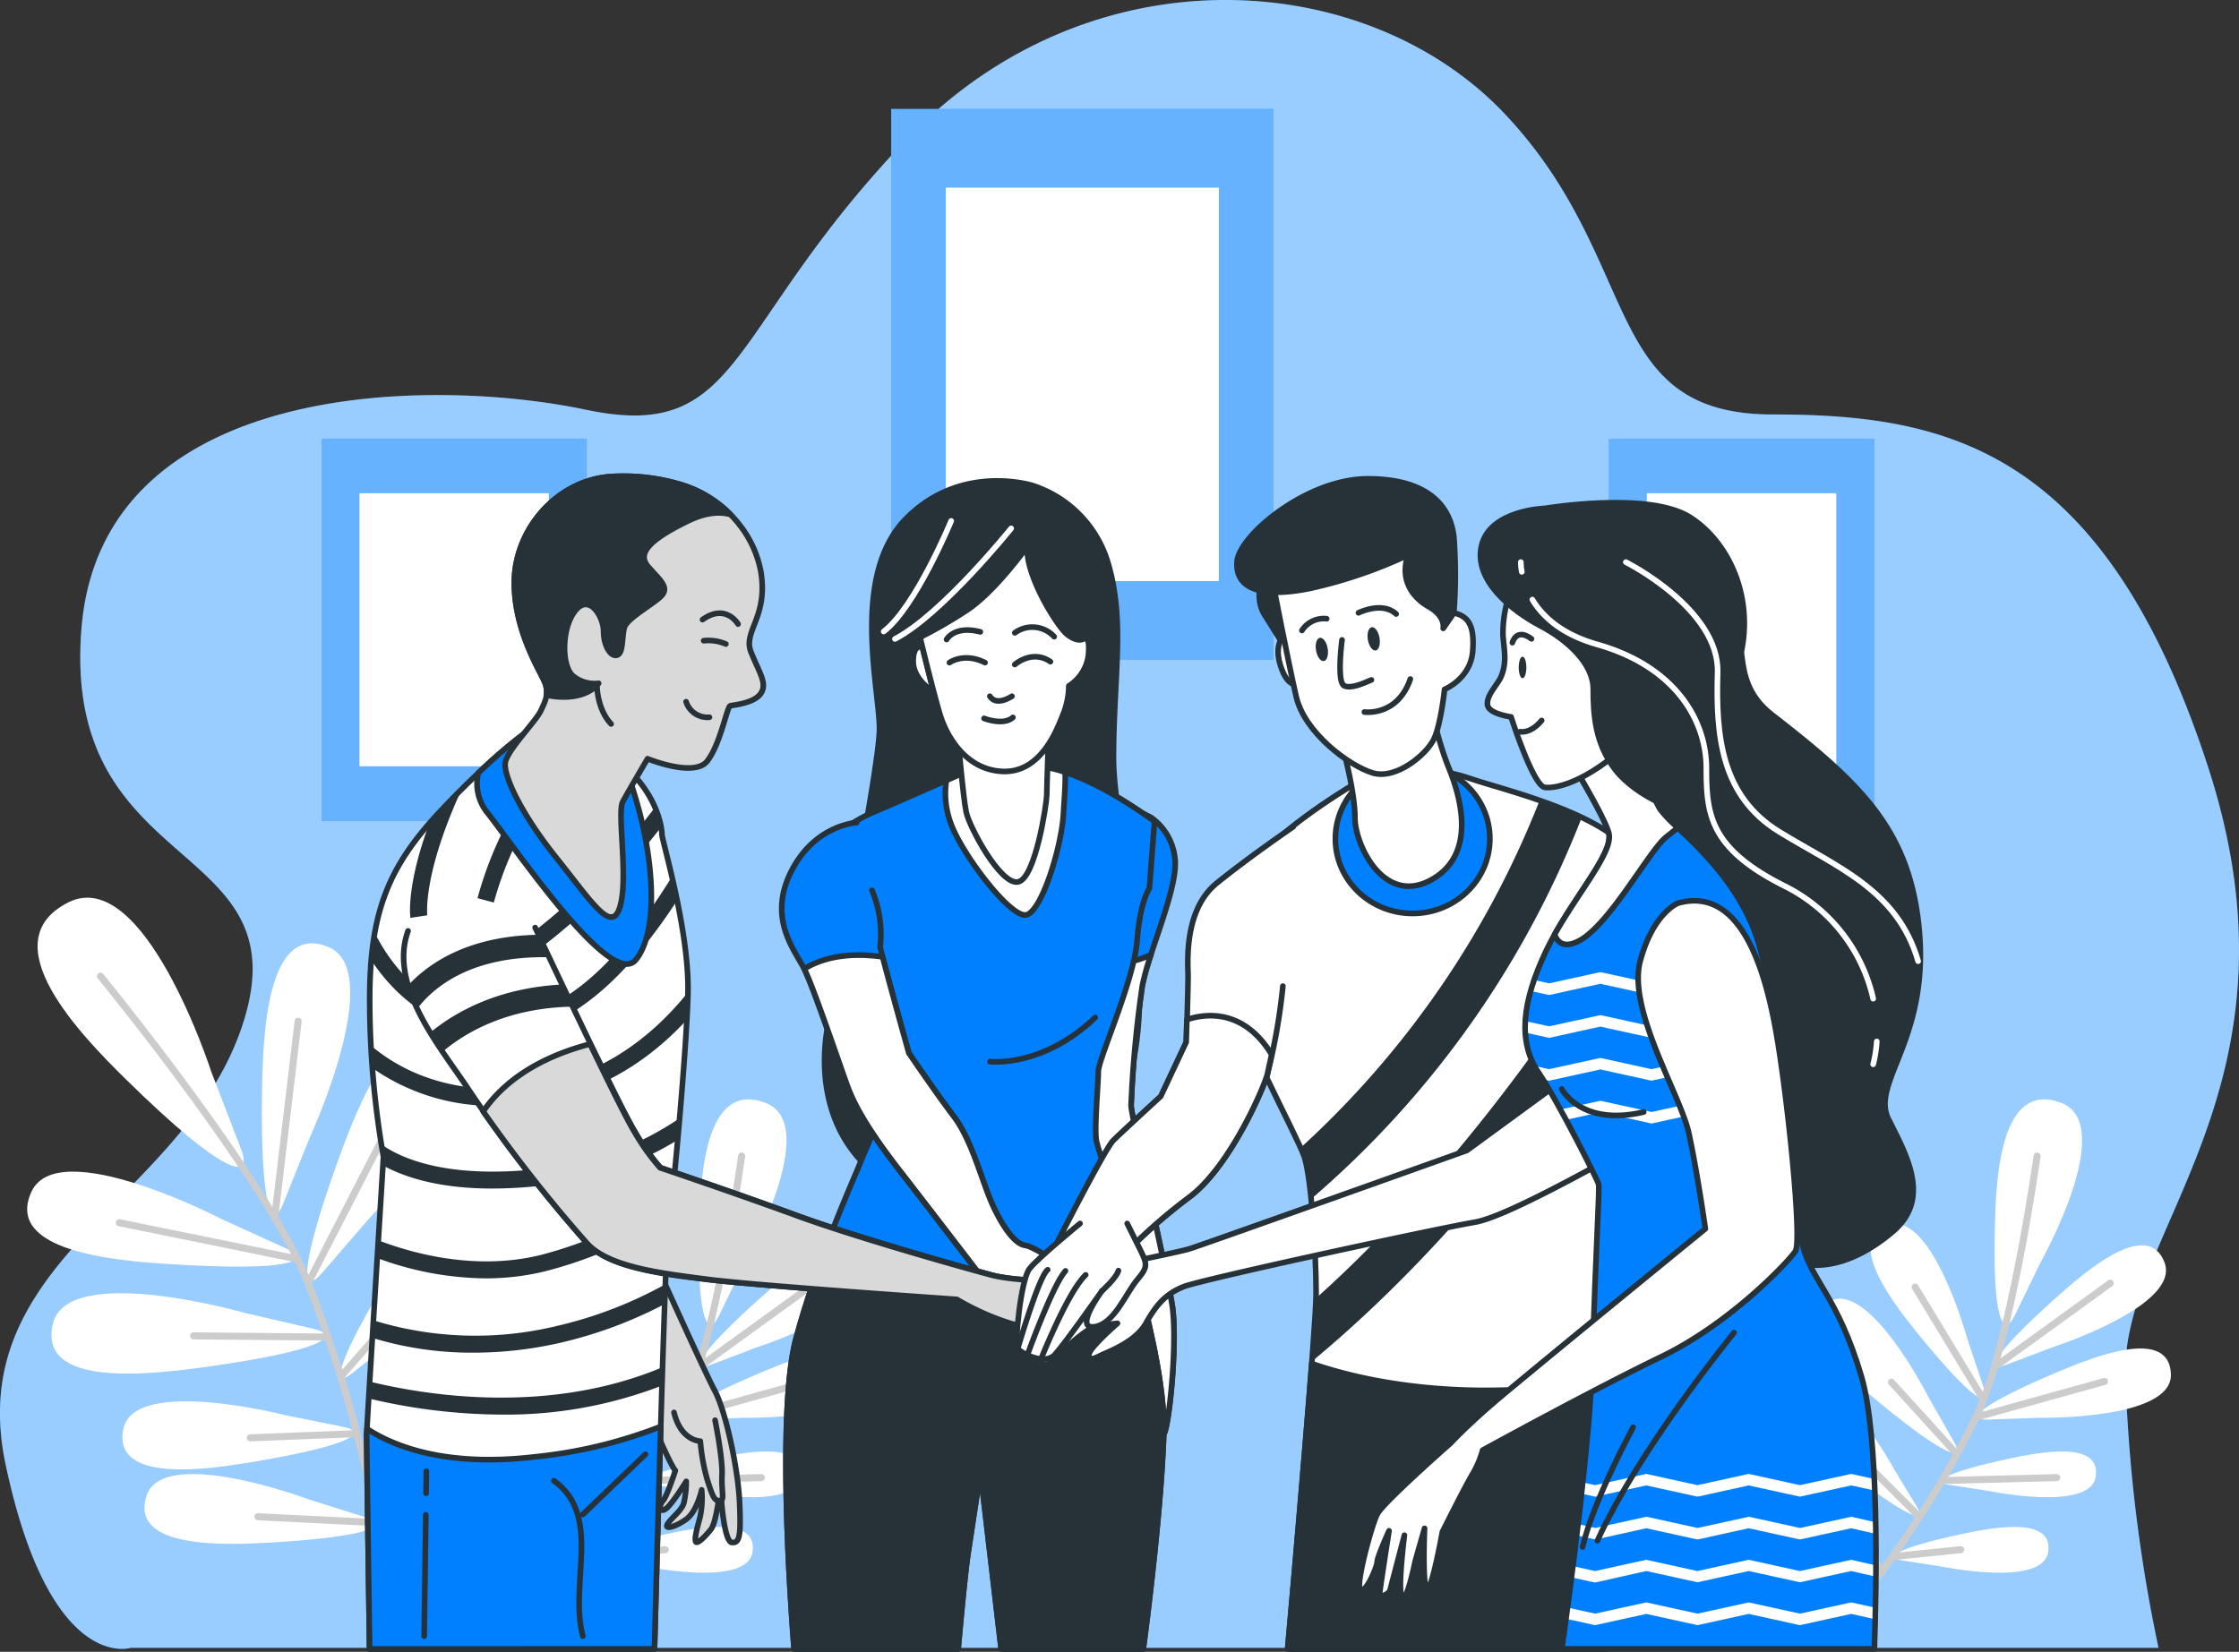 <svg xmlns="http://www.w3.org/2000/svg" viewBox="50.81 105.32 398.26 293.88"><rect x="50.81" y="105.32" width="398.26" height="293.88" fill="#333333" stroke="none"/><defs/><defs><clipPath id="a"><path d="M168.05 331.43s8 17.76 9.91 21.34 4.13 13.77 4.4 19.82 0 7.3-1.37 7.16-1.93-7.71-1.93-8.95v-1.92s-.69 7.15-1.79 8.53-2.62 2.89-2.75 2.07.27-2.21.82-4.27a16.29 16.29 0 00.28-4.82s-.83 3.85-2.75 5.23-4 1.93-3.31.83 2.48-2.34 2.89-3.72a17.32 17.32 0 00.42-3.85s-2.62 4.26-3.72 4.95-1.1-.82-.41-1.51 2.2-5.37 2.2-5.37-.42-.28-2.34-4.54-3-11.71-3.58-14.6-1.65-6.74-1.65-6.74l-10.6-17.76s-.83-4.27 3.16-5 12.12 13.12 12.12 13.12z" fill="#fff" stroke="#263238" stroke-linecap="round" stroke-linejoin="round"/></clipPath><clipPath id="b"><path d="M178 358s1.38 6.75 1.24 9.77.55 4.55-.42 4.55-1.23-.69-2.2-3.72a35.52 35.52 0 01-1.24-6.88s-3.44 0-4.68-5.1" fill="#fff" stroke="#263238" stroke-linecap="round" stroke-linejoin="round"/></clipPath><clipPath id="c"><path d="M239 333.22c-1.09 0-7.89 0-12-1.09s-23.49-6.51-34.64-10.59-24.15-8.46-24.15-8.46a39.41 39.41 0 01-4.63-6.53c-1.23-2-4.45-8.53-7.82-15.48-10.85 2.84-16.31 8-19 12a261.84 261.84 0 0018.39 23.36c3.81 4.35 13.33 5.44 21.77 6.53s44.09 3.54 44.09 3.54a45 45 0 009.8 4.35c4.35 1.09 6.8 1.36 9.79.27s9.26-1.63 11.16-2.17 3-1.64 2.18-2.18-13.81-3.55-14.94-3.55z" fill="#fff" stroke="#263238" stroke-linecap="round" stroke-linejoin="round"/></clipPath><clipPath id="d"><path d="M171.3 191.36a20.67 20.67 0 0111.12 7.42 19.13 19.13 0 013.73 8.26c1.33 8.1-3.23 10.6-1.76 14.28s2.94 5.59 1.76 7.36-4.85 2.06-5.44 2.21-1.77 6.91-4.12 9.86-10.6-.44-10.6-.44-3.38 5.74-4.41 7.65 1 13.39-.45 18.54-4.85-.44-11.33-8.53-9.42-14.72-9.12-16.93 5.44-7.36 6.33-9.27 1.32-2.8.88-4.56-5.59-9-5.59-18.25 7.35-18.1 17.07-18.84a35.63 35.63 0 0111.93 1.24z" fill="#fff" stroke="#263238" stroke-linecap="round" stroke-linejoin="round"/></clipPath><clipPath id="e"><path d="M335.14 315.93c.26.78-.52 11.75-1.05 30.82-.4 14.63-3.87 40.63-5.47 51.93h55.59c.4-11.46.9-37.67-2.32-48.54-4.18-14.1-8.88-17-10.44-23.24s-3.92-40.75-7.84-53.81-15.67-20.9-17.5-23.77-7.58-19.59-7.58-19.59l-9.92 8.36s7.31 11.75 8.36 15.41-7.06 12.27-11.23 21.16-5 15.93-1.31 21.41 10.45 19.07 10.71 19.86z" fill="#007fff" stroke="#263238" stroke-linecap="round" stroke-linejoin="round"/></clipPath></defs><path d="M434.75 398.49H74.07s-14.34 4.68-22.25-32.56 32.8-47.22 42.48-79.38-32.55-25.39-29-69.4 61.58-44.86 89.73-38.93 24.63-14.39 57.18-48.25 81.79-30.46 106.41-4.23 16.72 53.32 47.51 53.32 58.94 5.93 77.41 62.63-15.29 82.62-14.68 108.18a275.52 275.52 0 005.89 48.62z" fill="#007fff"/><path d="M434.75 398.49H74.07s-14.34 4.68-22.25-32.56 32.8-47.22 42.48-79.38-32.55-25.39-29-69.4 61.58-44.86 89.73-38.93 24.63-14.39 57.18-48.25 81.79-30.46 106.41-4.23 16.72 53.32 47.51 53.32 58.94 5.93 77.41 62.63-15.29 82.62-14.68 108.18a275.52 275.52 0 005.89 48.62z" fill="#fff" opacity=".6"/><path fill="#007fff" d="M209.33 124.7h68v98h-68z"/><path fill="#fff" opacity=".4" d="M209.33 124.7h68v98h-68z"/><path fill="#fff" d="M219.05 138.7h48.57v70h-48.57z"/><path fill="#007fff" d="M108 183.37h47.18v68H108z"/><path fill="#fff" opacity=".4" d="M108 183.37h47.18v68H108z"/><path fill="#fff" d="M114.74 193.08h33.7v48.57h-33.7z"/><path fill="#007fff" d="M337 183.37h47.18v68H337z"/><path fill="#fff" opacity=".4" d="M337 183.37h47.18v68H337z"/><path fill="#fff" d="M343.74 193.08h33.7v48.57h-33.7z"/><g><path d="M331.63 319.41c-2 5-4.12 1-3.79-20.06.16-9.86.85-30 11.76-25.57 10.47 4.26-3.33 34.05-3.33 34.05zm15 3s22.73-23.69 14.2-31.12c-8.87-7.74-16.07 11.09-19.42 20.37-7.14 19.79-6.48 24.28-2.93 20.19zm4.79 21.26s20.81-14.82 15.37-21.74c-5.66-7.2-13.89 6.16-17.8 12.76-8.33 14.1-8.47 17.63-5.17 15zm5.63 21.2s20.82-14.82 15.38-21.74c-5.67-7.2-13.9 6.15-17.8 12.76-8.33 14.09-8.48 17.63-5.17 15zm-36.34-42.62s-29.13-15.16-33.86-4.89c-4.93 10.69 15.16 12.31 25 12.91 21 1.3 25.13-.6 20.21-2.86zm4.1 16.68s-31.56-9.06-34.16 1.95c-2.7 11.45 17.31 9 27.08 7.68 20.84-2.9 24.5-5.58 19.23-6.82zm7.22 18.2s-26.89-6.94-28.84 2.43c-2 9.75 14.85 7.25 23.08 5.87 17.55-2.94 20.59-5.29 16.11-6.21zm4.21 15s-26-9.76-28.93-.65c-3.05 9.49 14 8.79 22.32 8.29 17.77-1.06 21-3.07 16.67-4.47zM318.81 296s-11.87-36.9-25.35-30.19c-14 7 2.18 23.61 10.29 31.58 17.29 17 22.64 18.18 20.37 12.25z" fill="#fff"/><path d="M299.1 279s29.82 36.38 36.95 54.59c8.2 20.93 13.78 44.5 14.89 64M330.11 321.7l4.15-34.69M336.05 333.58l15-29.16M333.86 329.26l-31.42-6.4M341.95 350.13l18.47-21.04M339.37 343.2l-23.71-.21M343.94 360.42l-18.19.71M347.67 371.4l9.74-12.98M348.39 376.23l-21.28-1.06" fill="none" stroke="#ccc" stroke-linecap="round" stroke-linejoin="round" stroke-width="1.25"/><path d="M407.65 348.14c-3.67 1.38-2.55-1.71 8.8-11.87 5.32-4.77 16.38-14.3 19.38-6.32 2.89 7.67-19.74 15-19.74 15zm5.77 9.43s23.78.45 23.54-7.74c-.25-8.52-13.8-3.1-20.38-.32-14 5.93-16.11 8.49-12.19 8.37zm-8.95 13s18.11 3.79 19.12-2.51c1-6.55-10.11-4.36-15.54-3.19-11.59 2.49-13.54 4.15-10.53 4.63zM396 384s18.12 3.79 19.12-2.51c1.05-6.55-10.1-4.37-15.54-3.2-11.58 2.49-13.58 4.15-10.58 4.63zm4.81-40.28s-6.26-22.95-14-20.42c-8.11 2.63.91 14.12 5.43 19.65 9.63 11.81 12.67 13.07 11.45 9.34zm-6.86 10.38s-10.69-21.24-17.82-17.22c-7.43 4.2 3.69 13.66 9.21 18.18 11.79 9.66 15 10.29 13.09 6.88zm-6.13 12.78s-9.53-17.71-15.47-14.14c-6.18 3.72 3.44 11.46 8.22 15.16 10.19 7.89 12.93 8.35 11.22 5.51zm-5.92 9.63s-7.6-18.63-13.88-15.71c-6.54 3 2.2 11.76 6.56 15.95 9.3 8.93 12 9.68 10.58 6.67zm31.91-46.67s13.79-24.45 3.6-28.32c-10.6-4-11.49 12.77-11.74 21-.54 17.56 1.46 21 3.5 16.86z" fill="#fff"/><path d="M413.15 311s-4.69 33.74-10.87 46.49c-7.1 14.64-17.82 30.23-27.66 40.41M405.68 348.46l20.49-14.84M402.28 357.46l22.88-6.36M403.5 354.17l-12.04-19.86M396.38 368.73l20.27-.52M398.8 363.95l-11.55-12.72M391.88 374.84l-9.32-9.32M387.87 382.23l11.7-1.2M385.65 384.98l-9.89-11.83" fill="none" stroke="#ccc" stroke-linecap="round" stroke-linejoin="round" stroke-width="1.25"/><path d="M101.21 319.41c-2 5-4.12 1-3.79-20.06.16-9.86.85-30 11.76-25.57 10.48 4.26-3.33 34.05-3.33 34.05zm15 3s22.73-23.69 14.21-31.12c-8.88-7.74-16.08 11.09-19.43 20.37-7.14 19.79-6.48 24.28-2.93 20.19zm4.79 21.24s20.82-14.82 15.37-21.74c-5.66-7.2-13.89 6.16-17.8 12.76-8.33 14.1-8.47 17.63-5.16 15zm5.64 21.2S147.43 350 142 343.11c-5.67-7.2-13.9 6.15-17.8 12.76-8.33 14.09-8.48 17.63-5.17 15zm-36.37-42.62s-29.12-15.16-33.86-4.89c-4.93 10.69 15.16 12.31 25 12.91 21 1.3 25.12-.6 20.2-2.86zm4.1 16.68s-31.55-9.06-34.16 1.95c-2.7 11.45 17.31 9 27.08 7.68 20.84-2.9 24.51-5.58 19.24-6.82zm7.22 18.2s-26.89-6.94-28.84 2.43c-2 9.75 14.85 7.25 23.08 5.87 17.55-2.94 20.59-5.29 16.11-6.21zm4.21 15s-26-9.76-28.93-.65c-3.05 9.49 14 8.79 22.32 8.29 17.77-1.06 21-3.07 16.68-4.47zM88.39 296S76.52 259.14 63 265.85c-14 7 2.18 23.61 10.29 31.58 17.3 17 22.65 18.18 20.37 12.25z" fill="#fff"/><path d="M68.68 279s29.82 36.38 36.95 54.59c8.2 20.93 13.78 44.5 14.89 64M99.7 321.7l4.14-34.69M105.63 333.58l15-29.16M103.44 329.26l-31.41-6.4M111.53 350.13L130 329.09M108.95 343.2l-23.71-.21M113.52 360.42l-18.19.71M117.26 371.4l9.74-12.98M117.97 376.23l-21.28-1.06" fill="none" stroke="#ccc" stroke-linecap="round" stroke-linejoin="round" stroke-width="1.25"/><path d="M177.23 348.14c-3.67 1.38-2.55-1.71 8.8-11.87 5.33-4.77 16.38-14.3 19.38-6.32 2.89 7.67-19.74 15-19.74 15zm5.77 9.43s23.78.45 23.54-7.74c-.25-8.52-13.8-3.1-20.38-.32-14 5.93-16.11 8.49-12.19 8.37zm-8.95 13s18.11 3.79 19.12-2.51c1-6.55-10.11-4.36-15.54-3.19-11.63 2.49-13.54 4.13-10.53 4.63zM165.54 384s18.12 3.79 19.12-2.51c1.05-6.55-10.1-4.37-15.53-3.2-11.6 2.5-13.55 4.16-10.53 4.64zm4.81-40.28s-6.25-22.95-14-20.42c-8.11 2.63.9 14.12 5.42 19.65 9.63 11.81 12.67 13.07 11.45 9.34zm-6.86 10.38s-10.69-21.24-17.82-17.22c-7.43 4.2 3.69 13.66 9.22 18.18 11.79 9.66 15 10.29 13.08 6.88zm-6.13 12.78s-9.53-17.71-15.47-14.14c-6.18 3.72 3.44 11.46 8.22 15.16 10.19 7.89 12.94 8.35 11.22 5.51zm-5.92 9.63s-7.59-18.63-13.88-15.71c-6.54 3 2.21 11.76 6.56 15.95 9.3 8.93 12 9.68 10.58 6.67zm31.91-46.67s13.8-24.45 3.61-28.32c-10.61-4-11.49 12.77-11.75 21-.53 17.56 1.46 21 3.5 16.86z" fill="#fff"/><path d="M182.73 311s-4.69 33.74-10.87 46.49c-7.1 14.64-17.82 30.23-27.66 40.41M175.26 348.46l20.49-14.84M171.86 357.46l22.88-6.36M173.08 354.17l-12.04-19.86M165.96 368.73l20.27-.52M168.38 363.95l-11.55-12.72M161.46 374.84l-9.32-9.32M157.45 382.23l11.7-1.2M155.24 384.98l-9.9-11.83" fill="none" stroke="#ccc" stroke-linecap="round" stroke-linejoin="round" stroke-width="1.25"/></g><g><path d="M234.47 191.7s-12.8-4.08-22.59 6-4.63 30.21-4.63 37.28-9 52-9 52-4.36 16.33 7.62 26.68 34.12 9.45 43.57-10.47-.57-48.32-.57-63 2.18-24.49-1.09-35.1a20.63 20.63 0 00-13.31-13.39z" fill="#263238" stroke="#263238" stroke-linecap="round" stroke-linejoin="round"/><path d="M230.67 199.33S218.33 214.67 210 219M220 198s-6.33 15.33-12 19.67" fill="none" stroke="#fff" stroke-linecap="round" stroke-linejoin="round"/><path d="M255.51 250.73a10.2 10.2 0 014.28 7.2c.73 5.1-4.71 16.89-5.8 22.72A208 208 0 00252 302c0 1.82 6.2 28.78 7.29 35.34s-.55 22-1.46 23.13-3.46-4.19-3.64-7.65-6.92-30.06-9.47-38.07-1.83-18.58-1.83-18.58 3.47-24.23 3.47-33.52.28-16.24.28-16.24z" fill="#007fff" stroke="#263238" stroke-linecap="round" stroke-linejoin="round"/><path d="M257.81 360.43c.91-1.09 2.55-16.58 1.46-23.13S252 303.78 252 302a208 208 0 012-21.31 46.86 46.86 0 011.54-5.52 15.76 15.76 0 01-6.87 1.56c-1.27 0-2.51 1.17-3.7 3.16-1 8.46-2.09 16.28-2.09 16.28s-.72 10.56 1.83 18.58 9.29 34.61 9.47 38.07 2.72 8.7 3.63 7.61z" fill="#fff" stroke="#263238" stroke-linecap="round" stroke-linejoin="round"/><path d="M221.24 398.68c.4-4.48 1.24-13.6 1.78-17.12.73-4.73 2.18-14.39 2.18-14.39l3.69 31.51h25.28c.91-6.87 3.2-25.29 3.64-38.25.55-16.21-11.66-49.73-12-52.28s.36-10 .36-12.2 6.36-16.16 6.9-23.27 2.19-9.29 2.19-9.29l.91-12c-.55-.18-8.72-6.61-16.92-9a30.57 30.57 0 00-15.3-.36s-11.84 5.28-17.85 7.83-10.95 7.47-11.1 13.84 11.65 33.52 12.75 35.53-2.37 9.1-3.83 12.75-7.47 16.76-11.47 31.33c-3.43 12.44-1.14 45.87-.39 55.37z" fill="#007fff" stroke="#263238" stroke-linecap="round" stroke-linejoin="round"/><path d="M226.92 294.2s9.34 1.12 18.69-7.85" fill="none" stroke="#263238" stroke-linecap="round" stroke-linejoin="round"/><path d="M233.4 268.08c2.73-.73 6.2-12 6.56-17.85.2-3.27.4-5.71.31-7.51l-1-.33a30.57 30.57 0 00-15.3-.36l-4.82 2.14a15.09 15.09 0 00.81 7.69c1.97 5.47 10.71 16.95 13.44 16.22z" fill="#fff" stroke="#263238" stroke-linecap="round" stroke-linejoin="round"/><path d="M221.2 236.44s.92 10.73 1.47 13.36 6.08 13 9.21 12.43 5.12-14.12 5.12-15.44.37-12 .37-12-6.59 5.41-16.17 1.65z" fill="#fff" stroke="#263238" stroke-linecap="round" stroke-linejoin="round"/><path d="M203.16 251.68s-7.46.37-11.65 8.75.72 14 2.36 17.3 6.2 16.76 7.65 20.77 4.38 8.74 9.48 15.3 15.84 20.58 15.84 20.58l2.92 5.1s4.92 5.65 5.46 5.83 3.83 4.37 5.1 1.82 0-11.65 0-11.65 2 4 2.74 3.09-.19-2.91-.91-5.1-7.46-6.37-8.93-6.56-3.28-2-5.46-6.37-3.83-12-7.29-16.58-8-11.29-8-11.29-5.1-18.22-5.1-18.95a20.18 20.18 0 00-1.45-10" fill="#007fff" stroke="#263238" stroke-linecap="round" stroke-linejoin="round"/><path d="M233.22 326.91c-1.46-.18-3.28-2-5.46-6.37s-3.83-12-7.29-16.58-8-11.29-8-11.29-3.45-12.34-4.67-17.11c-6.7-.94-11.12.41-13.93 2.13a.08.08 0 010 0c1.64 3.28 6.2 16.76 7.65 20.77s4.38 8.74 9.48 15.3 15.84 20.58 15.84 20.58l2.92 5.1s4.92 5.65 5.46 5.83 3.83 4.37 5.1 1.82 0-11.65 0-11.65 2 4 2.74 3.09-.19-2.91-.91-5.1-7.46-6.33-8.93-6.52z" fill="#fff" stroke="#263238" stroke-linecap="round" stroke-linejoin="round"/><path d="M221.24 398.68c.4-4.48 1.24-13.6 1.78-17.12.73-4.73 2.18-14.39 2.18-14.39l3.69 31.51h25.28c.91-6.87 3.2-25.29 3.64-38.25.23-6.75-1.76-16.51-4.18-25.78-21.37 4.68-45.6 1.29-58.18-1.15-1.06 3.13-2.1 6.42-3 9.81-3.43 12.44-1.14 45.87-.39 55.37z" fill="#263238" stroke="#263238" stroke-linecap="round" stroke-linejoin="round"/><path d="M214.87 220.46s-1.63-.73-1.63 2.54 3.63 5.44 3.63 5.44z" fill="#fff" stroke="#263238" stroke-linecap="round" stroke-linejoin="round"/><path d="M233.58 202.5s-5.82 8.2-10.93 11.48a81.73 81.73 0 01-8.19 4.73s2.55 10.57 3.64 14 4.36 9.49 10.92 9.85 9.48-6.57 10.76-9.85a14.17 14.17 0 001.15-5.36 7.62 7.62 0 003.46-5.28c.36-3.46-.55-3.28-.55-3.28s-1 1.13-3.17-.57c-1.76-1.31-7.67-10.8-7.09-15.72z" fill="#fff" stroke="#263238" stroke-linecap="round" stroke-linejoin="round"/><path d="M219.69 223.21s2.57-1.88 6.33 0M231.32 223.55s3.08-2.74 6.33-.51M219.18 219.1s1.37-2.56 6-1.36M231.32 217.91a5.29 5.29 0 017 .68M230.81 229.19s-2.74 1.88-3.93 0M225.85 233.13s3.42 1.36 5.13-.17" fill="none" stroke="#263238" stroke-linecap="round" stroke-linejoin="round"/><path d="M168.05 331.43s8 17.76 9.91 21.34 4.13 13.77 4.4 19.82 0 7.3-1.37 7.16-1.93-7.71-1.93-8.95v-1.92s-.69 7.15-1.79 8.53-2.62 2.89-2.75 2.07.27-2.21.82-4.27a16.29 16.29 0 00.28-4.82s-.83 3.85-2.75 5.23-4 1.93-3.31.83 2.48-2.34 2.89-3.72a17.32 17.32 0 00.42-3.85s-2.62 4.26-3.72 4.95-1.1-.82-.41-1.51 2.2-5.37 2.2-5.37-.42-.28-2.34-4.54-3-11.71-3.58-14.6-1.65-6.74-1.65-6.74l-10.6-17.76s-.83-4.27 3.16-5 12.12 13.12 12.12 13.12z" fill="#fff"/><g clip-path="url(#a)"><path d="M168.05 331.43s8 17.76 9.91 21.34 4.13 13.77 4.4 19.82 0 7.3-1.37 7.16-1.93-7.71-1.93-8.95v-1.92s-.69 7.15-1.79 8.53-2.62 2.89-2.75 2.07.27-2.21.82-4.27a16.29 16.29 0 00.28-4.82s-.83 3.85-2.75 5.23-4 1.93-3.31.83 2.48-2.34 2.89-3.72a17.32 17.32 0 00.42-3.85s-2.62 4.26-3.72 4.95-1.1-.82-.41-1.51 2.2-5.37 2.2-5.37-.42-.28-2.34-4.54-3-11.71-3.58-14.6-1.65-6.74-1.65-6.74l-10.6-17.76s-.83-4.27 3.16-5 12.12 13.12 12.12 13.12z" opacity=".15"/></g><path d="M168.05 331.43s8 17.76 9.91 21.34 4.13 13.77 4.4 19.82 0 7.3-1.37 7.16-1.93-7.71-1.93-8.95v-1.92s-.69 7.15-1.79 8.53-2.62 2.89-2.75 2.07.27-2.21.82-4.27a16.29 16.29 0 00.28-4.82s-.83 3.85-2.75 5.23-4 1.93-3.31.83 2.48-2.34 2.89-3.72a17.32 17.32 0 00.42-3.85s-2.62 4.26-3.72 4.95-1.1-.82-.41-1.51 2.2-5.37 2.2-5.37-.42-.28-2.34-4.54-3-11.71-3.58-14.6-1.65-6.74-1.65-6.74l-10.6-17.76s-.83-4.27 3.16-5 12.12 13.12 12.12 13.12z" fill="none" stroke="#263238" stroke-linecap="round" stroke-linejoin="round"/><path d="M178 358s1.38 6.75 1.24 9.77.55 4.55-.42 4.55-1.23-.69-2.2-3.72a35.52 35.52 0 01-1.24-6.88s-3.44 0-4.68-5.1" fill="#fff"/><g clip-path="url(#b)"><path d="M178 358s1.38 6.75 1.24 9.77.55 4.55-.42 4.55-1.23-.69-2.2-3.72a35.52 35.52 0 01-1.24-6.88s-3.44 0-4.68-5.1" opacity=".15"/></g><path d="M178 358s1.38 6.75 1.24 9.77.55 4.55-.42 4.55-1.23-.69-2.2-3.72a35.52 35.52 0 01-1.24-6.88s-3.44 0-4.68-5.1" fill="none" stroke="#263238" stroke-linecap="round" stroke-linejoin="round"/><path d="M116.55 398.68h50.68c.25-9.48 1.91-71.4 2.41-74.17.55-3 3.27-31.3 3.54-42.45s-4.63-27.22-4.63-28.31-.81-7.89-8.43-13.61-13.61-5.71-15.24-4.9c0 0-6 4.09-15.52 14.16s-12.79 18.23-12.79 33.74a162.66 162.66 0 002.45 28s-3 48.44-3 49.53.44 31.54.53 38.01z" fill="#fff" stroke="#263238" stroke-linecap="round" stroke-linejoin="round"/><path d="M139.55 289.18a30.07 30.07 0 003.22-.18c11.66-1.27 21.8-13.19 28.49-23.49-.31-1.49-.62-2.92-.93-4.23-6.31 10.29-16.51 23.5-27.88 24.74-15.83 1.72-23-10.75-25-14.78a50.04 50.04 0 00-.63 4.87c3.54 5.36 10.69 13.07 22.73 13.07zM135.75 265.12l2.9.77a62.66 62.66 0 0117-28.58 24.24 24.24 0 00-3-1.33 65 65 0 00-16.9 29.14z" fill="#263238"/><path d="M138.6 279.47c.68-.35 14.85-7.73 29.81-27a16.19 16.19 0 00-1.1-3.51c-15.06 20-29.91 27.74-30.07 27.82zM123.81 268.62l3-.45c0-.08-.87-7.17 6.11-22.39a158.47 158.47 0 00-3.53 3.62c-.8.84-1.54 1.67-2.25 2.5-4.09 11.1-3.37 16.42-3.33 16.72zM148.55 313.07c-17.24 2.24-26-1.38-29.92-4.16.23 1.46.39 2.27.39 2.27s0 .53-.09 1.49c3.84 2.11 10 4.11 19.43 4.11a82.19 82.19 0 0010.58-.73 56.53 56.53 0 0022.41-7.92l.34-3.86a53.41 53.41 0 01-23.14 8.8zM147.66 331.53a75.5 75.5 0 0022.34-9.74l.42-3.91a73.9 73.9 0 01-23.48 10.73c-11.61 2.85-22.88-.33-28.83-2.62l-.19 3.16a56.5 56.5 0 0019.28 3.61 44.3 44.3 0 0010.46-1.23zM116.58 351.13l-.18 3A104 104 0 00140 357a76.93 76.93 0 0028.6-5.18c0-1.1.07-2.2.1-3.27-20.08 8.45-41.56 5.15-52.12 2.58zM149.85 341.23a61.5 61.5 0 01-32.61-1l-.19 3.12a60.22 60.22 0 0018 2.63 69.14 69.14 0 0015.51-1.78 76.84 76.84 0 0018.52-6.9c0-1.24.09-2.42.13-3.52a73.82 73.82 0 01-19.36 7.45zM141.45 299c-12.3.62-20.25-3.92-24.66-7.66a147 147 0 00.26 4 37.23 37.23 0 0022.13 6.72c.79 0 1.6 0 2.42-.06 12.07-.61 22.75-5.89 31.38-15.25.1-1.75.17-3.35.2-4.68v-.2c-7.05 8.75-17.28 16.39-31.73 17.13z" fill="#263238"/><path d="M161.88 241.6c-.55-.49-1.12-1-1.76-1.46-7.62-5.71-13.61-5.71-15.24-4.9a83.39 83.39 0 00-9 7.62 8.24 8.24 0 001.64 7.08c5.17 6.53 22 31.57 26.4 26.13s3.26-20.41-1.64-33.48c-.12-.34-.28-.67-.4-.99z" fill="#007fff" stroke="#263238" stroke-linecap="round" stroke-linejoin="round"/><path d="M146 270.35s14.7 31.3 17.69 36.2a39.41 39.41 0 004.63 6.53s13 4.37 24.15 8.46 30.53 9.46 34.6 10.59 10.88 1.09 12 1.09 14.15 3 15 3.54-.27 1.63-2.18 2.18-8.16 1.08-11.16 2.17-5.44.82-9.79-.27a45 45 0 01-9.8-4.35S185.43 334 177 333s-18-2.18-21.77-6.53a254.32 254.32 0 01-20.9-27.06c-5.12-7.74-14.49-18.61-10.94-28.46" fill="#fff" stroke="#263238" stroke-linecap="round" stroke-linejoin="round"/><path d="M239 333.22c-1.09 0-7.89 0-12-1.09s-23.49-6.51-34.64-10.59-24.15-8.46-24.15-8.46a39.41 39.41 0 01-4.63-6.53c-1.23-2-4.45-8.53-7.82-15.48-10.85 2.84-16.31 8-19 12a261.84 261.84 0 0018.39 23.36c3.81 4.35 13.33 5.44 21.77 6.53s44.09 3.54 44.09 3.54a45 45 0 009.8 4.35c4.35 1.09 6.8 1.36 9.79.27s9.26-1.63 11.16-2.17 3-1.64 2.18-2.18-13.81-3.55-14.94-3.55z" fill="#fff"/><g clip-path="url(#c)"><path d="M239 333.22c-1.09 0-7.89 0-12-1.09s-23.49-6.51-34.64-10.59-24.15-8.46-24.15-8.46a39.41 39.41 0 01-4.63-6.53c-1.23-2-4.45-8.53-7.82-15.48-10.85 2.84-16.31 8-19 12a261.84 261.84 0 0018.39 23.36c3.81 4.35 13.33 5.44 21.77 6.53s44.09 3.54 44.09 3.54a45 45 0 009.8 4.35c4.35 1.09 6.8 1.36 9.79.27s9.26-1.63 11.16-2.17 3-1.64 2.18-2.18-13.81-3.55-14.94-3.55z" opacity=".15"/></g><path d="M239 333.22c-1.09 0-7.89 0-12-1.09s-23.49-6.51-34.64-10.59-24.15-8.46-24.15-8.46a39.41 39.41 0 01-4.63-6.53c-1.23-2-4.45-8.53-7.82-15.48-10.85 2.84-16.31 8-19 12a261.84 261.84 0 0018.39 23.36c3.81 4.35 13.33 5.44 21.77 6.53s44.09 3.54 44.09 3.54a45 45 0 009.8 4.35c4.35 1.09 6.8 1.36 9.79.27s9.26-1.63 11.16-2.17 3-1.64 2.18-2.18-13.81-3.55-14.94-3.55z" fill="none" stroke="#263238" stroke-linecap="round" stroke-linejoin="round"/><path d="M167.23 398.68c.12-4.72.6-22.55 1.11-39.56a85 85 0 01-22.47 5.4c-16 1.87-25.22-2-29.78-5 0 .67-.06 1.09-.06 1.18 0 1 .43 31.5.52 38z" fill="#007fff" stroke="#263238" stroke-linecap="round" stroke-linejoin="round"/><path d="M154.48 396.41C152 387 158 375 149.34 368.77M154.48 374.76l11.14-10.7M126.55 374.83l-.29 21.58M126.65 367.06l-.05 3.94" fill="none" stroke="#263238" stroke-linecap="round" stroke-linejoin="round"/><path d="M171.3 191.36a20.67 20.67 0 0111.12 7.42 19.13 19.13 0 013.73 8.26c1.33 8.1-3.23 10.6-1.76 14.28s2.94 5.59 1.76 7.36-4.85 2.06-5.44 2.21-1.77 6.91-4.12 9.86-10.6-.44-10.6-.44-3.38 5.74-4.41 7.65 1 13.39-.45 18.54-4.85-.44-11.33-8.53-9.42-14.72-9.12-16.93 5.44-7.36 6.33-9.27 1.32-2.8.88-4.56-5.59-9-5.59-18.25 7.35-18.1 17.07-18.84a35.63 35.63 0 0111.93 1.24z" fill="#fff"/><g clip-path="url(#d)"><path d="M171.3 191.36a20.67 20.67 0 0111.12 7.42 19.13 19.13 0 013.73 8.26c1.33 8.1-3.23 10.6-1.76 14.28s2.94 5.59 1.76 7.36-4.85 2.06-5.44 2.21-1.77 6.91-4.12 9.86-10.6-.44-10.6-.44-3.38 5.74-4.41 7.65 1 13.39-.45 18.54-4.85-.44-11.33-8.53-9.42-14.72-9.12-16.93 5.44-7.36 6.33-9.27 1.32-2.8.88-4.56-5.59-9-5.59-18.25 7.35-18.1 17.07-18.84a35.63 35.63 0 0111.93 1.24z" opacity=".15"/></g><path d="M171.3 191.36a20.67 20.67 0 0111.12 7.42 19.13 19.13 0 013.73 8.26c1.33 8.1-3.23 10.6-1.76 14.28s2.94 5.59 1.76 7.36-4.85 2.06-5.44 2.21-1.77 6.91-4.12 9.86-10.6-.44-10.6-.44-3.38 5.74-4.41 7.65 1 13.39-.45 18.54-4.85-.44-11.33-8.53-9.42-14.72-9.12-16.93 5.44-7.36 6.33-9.27 1.32-2.8.88-4.56-5.59-9-5.59-18.25 7.35-18.1 17.07-18.84a35.63 35.63 0 0111.93 1.24z" fill="none" stroke="#263238" stroke-linecap="round" stroke-linejoin="round"/><path d="M173.06 198.07c3.54-1.74 6.05-1.69 7.69-1.2a20.9 20.9 0 00-9.45-5.51 35.63 35.63 0 00-11.93-1.24c-9.72.74-17.07 9.57-17.07 18.84s5.15 16.48 5.59 18.25A4.45 4.45 0 01148 229c7 1.39 9.29-2.11 9.29-2.11a6 6 0 01-4.56-1.32c-2.07-1.77-2.07-8.54.44-11.63s5 1.18 5 3.68 1.18 4.56 2.36 4.27.88-3.09 1.32-4.86 5.59-4.41 6.77-5.88-.59-2.8-2.5-5-.28-4.55 6.94-8.08z" fill="#263238" stroke="#263238" stroke-linecap="round" stroke-linejoin="round"/><path d="M157 227.35s0 4.13 2.51 6.77M179.92 219.9a8 8 0 00-3.95-.59M182.09 216.35s-2.17-3.75-6.32-.79M177 232.93a4 4 0 01-4.15-2.76" fill="none" stroke="#263238" stroke-linecap="round" stroke-linejoin="round"/><path d="M148.45 275.63l-1.88-4c-12.09.21-19.17 4.72-23.17 9a28.7 28.7 0 001.62 4.15c3.15-4.09 9.9-9.44 23.43-9.15zM152.64 284.42l-1.88-3.94c-11.23.6-18.78 4.74-23.41 8.54.7 1.16 1.45 2.3 2.2 3.41 4.27-3.6 11.7-7.8 23.09-8.01z" fill="#263238"/><path d="M282.81 311.14c1.26 3.77 2.1 17.18 2.1 24.31 0 5.94-3.8 49.14-5.06 63.23h56.82c.68-13.75 2.71-55.07 2.71-60.3 0-6.29-2.1-32.06.63-41.07s5.86-32.68 1-40-23-11.52-28.49-13.41-13.62-2.93-17.6-1c0 0-10.89 6.08-17.6 12.36s-9.63 15.93-8.38 23.68 12.61 28.43 13.87 32.2z" fill="#fff" stroke="#263238" stroke-linecap="round" stroke-linejoin="round"/><path d="M332.18 250.71a76.91 76.91 0 00-7.51-3 165.29 165.29 0 01-42.53 61.82c.31.69.54 1.25.67 1.63a42.26 42.26 0 011.22 7.48 171.21 171.21 0 0048.15-67.93zM343.26 278a64.42 64.42 0 00-.28-15c-11.67 19.71-31.85 49.77-58.09 73.3-.07 2.07-.33 6.11-.72 11.23 25.54-21.14 45.74-48.47 59.09-69.53z" fill="#263238"/><path d="M336.67 398.68c.48-9.79 1.65-33.54 2.28-48.31-27.65 5.29-47.09.26-54.81-2.45a4753.08 4753.08 0 01-4.29 50.76z" fill="#263238" stroke="#263238" stroke-linecap="round" stroke-linejoin="round"/><ellipse cx="302.08" cy="254.55" rx="13.74" ry="13.29" fill="#007fff" stroke="#263238" stroke-linecap="round" stroke-linejoin="round"/><path d="M289.52 237.81s2.3 8.17 2.3 13 5.24 15.93 13.83 10.9 4.19-16.55 2.72-20.12a58.93 58.93 0 01-2.51-8.38s-2.73 5-8 5.24a30.81 30.81 0 01-8.34-.64z" fill="#fff" stroke="#263238" stroke-linecap="round" stroke-linejoin="round"/><path d="M275.35 208.15s-1.45 3.61.36 6.5l4.29 6.85-.36-15.87s-3.57-2.89-4.29 2.52z" fill="#263238" stroke="#263238" stroke-linecap="round" stroke-linejoin="round"/><path d="M280 217.89s-2.89 1.09-1.45 5.77 3.61 3.25 3.61 3.25z" fill="#fff" stroke="#263238" stroke-linecap="round" stroke-linejoin="round"/><path d="M277.36 209.74s2.52 13 4 19.48 9.43 12.36 13.62 13.62 9.64-3.35 10.9-6.07 1.88-8.8 1.88-8.8 4.61-1.89 5-6.71-.84-6.28-3.35-6.91l-1.89-.84s1.05-7.75-1.67-12.57-12.36 1.47-17.39 2.93-11.73 1.05-11.1 5.87z" fill="#fff" stroke="#263238" stroke-linecap="round" stroke-linejoin="round"/><path d="M289.52 219.17s-1 7.54.41 8.17 4.19-.84 4.82-1.05M293.5 232s5.86.84 8.17-5.87M282.39 217.49a4.63 4.63 0 014.4-2.09M292.45 214.35s4.19-2.1 6.7.21" fill="none" stroke="#263238" stroke-linecap="round" stroke-linejoin="round"/><ellipse cx="285.95" cy="220.84" rx="1.05" ry="2.1" transform="rotate(-9.86 286.07 220.95)" fill="#263238"/><ellipse cx="295.17" cy="218.96" rx="1.05" ry="2.1" transform="rotate(-9.86 295.28 219.06)" fill="#263238"/><path d="M301.25 204.08a83.13 83.13 0 01-17.39 5.92c-9.22 1.88-13.41-.21-13-4.82s12.36-14.67 23.25-14.67 14.67 5 15.3 10.27a90.12 90.12 0 010 13.62l-1.89 2.72S308 215 305 213.3s-5.22-4.82-3.75-9.22zM359.56 219.06c2.05 1.57-.36 8.13 6.4 13.39 15.56 12.1 24.56 20.29 26.22 38.27 1.82 19.6-8.71 27.22-5.44 33.75s7.62 14.15.72 20-18.14 10.89-27.57-2.9-14.52-44.27-18.51-61-10.52-24.67-9.44-31.93c1.06-7 6.77-12 13.6-13.21a17.51 17.51 0 0114.02 3.63z" fill="#263238" stroke="#263238" stroke-linecap="round" stroke-linejoin="round"/><path d="M340.82 288.73L311.74 310s-46.57 16.64-49.31 17.49-15.8 3.16-18.54 4.63-8 11.17-8.85 13.49a1.71 1.71 0 002.32 2.32c.63-.64 6.74-6.54 8.64-6.75s3.58-.42 3.58-.42-4.85 4.22-5.06 5.48.85.84 2.11.21 6.11-2.32 8-5.69 3.58-5.27 6.74-6.53 44.4-10.2 51.78-11.46 33.93-17.21 35.2-17.42-3.52-16.62-7.53-16.62z" fill="#fff" stroke="#263238" stroke-linecap="round" stroke-linejoin="round"/><path d="M335.14 315.93c.26.78-.52 11.75-1.05 30.82-.4 14.63-3.87 40.63-5.47 51.93h55.59c.4-11.46.9-37.67-2.32-48.54-4.18-14.1-8.88-17-10.44-23.24s-3.92-40.75-7.84-53.81-15.67-20.9-17.5-23.77-7.58-19.59-7.58-19.59l-9.92 8.36s7.31 11.75 8.36 15.41-7.06 12.27-11.23 21.16-5 15.93-1.31 21.41 10.45 19.07 10.71 19.86z" fill="#007fff"/><g clip-path="url(#e)" fill="#fff"><path d="M343.64 369.6l9.11 2 9.11-2 9.11 2 9.11-2 4.22.92-.09-2.06-4.13-.91-9.11 2-9.11-2-9.11 2-9.11-2-9.1 2-2.19-.48-.22 2 2.41.53zM353.7 301.16l-9.11 2-9.11-2-7.12 1.56 1 1.83 6.13-1.34 9.11 2 9.11-2 9.11 2 5.76-1.27-.23-2-5.53 1.22zM343.64 384.83l9.11 2 9.11-2 9.11 2 9.11-2 4.41 1v-2l-4.42-1-9.11 2-9.11-2-9.11 2-9.11-2-9.1 2-3.94-.87-.25 2 4.19.92zM384.41 391.36l-4.33-.95-9.11 2-9.11-2-9.11 2-9.11-2-9.1 2-4.91-1.08-.26 2 5.17 1.13 9.1-2 9.11 2 9.11-2 9.11 2 9.11-2 4.29.95.04-2.05zM323.07 281.63l3.3.72 9.11-2 9.11 2 9.11-2 9.11 2 2.73-.6-.36-2-2.37.52-9.11-2-9.11 2-9.11-2-9.11 2-2.7-.59q-.33 1.01-.6 1.95zM353.7 285.92l-9.11 2-9.11-2-9.11 2-4.24-.93a17.52 17.52 0 000 2.05l4.24.93 9.11-2 9.11 2 9.11-2 9.11 2 3.9-.86-.29-2-3.61.79zM353.7 293.54l-9.11 2-9.11-2-9.11 2-2.6-.57c.2.37.42.74.66 1.1s.53.81.81 1.27l1.13.25 9.11-2 9.11 2 9.11-2 9.11 2 4.88-1.07-.25-2-4.63 1zM343.64 377.22l9.11 2 9.11-2 9.11 2 9.11-2 4.4 1v-2.05l-4.37-1-9.11 2-9.11-2-9.11 2-9.11-2-9.1 2-3-.67-.24 2 3.27.72z"/></g><path d="M335.14 315.93c.26.78-.52 11.75-1.05 30.82-.4 14.63-3.87 40.63-5.47 51.93h55.59c.4-11.46.9-37.67-2.32-48.54-4.18-14.1-8.88-17-10.44-23.24s-3.92-40.75-7.84-53.81-15.67-20.9-17.5-23.77-7.58-19.59-7.58-19.59l-9.92 8.36s7.31 11.75 8.36 15.41-7.06 12.27-11.23 21.16-5 15.93-1.31 21.41 10.45 19.07 10.71 19.86zM328.6 299.06s3.36 6.73 14.58 4.11M359.25 342.42s-16.82 20.56-24.3 37M341.31 359.25s-7.11 13.08-9 21.3" fill="none" stroke="#263238" stroke-linecap="round" stroke-linejoin="round"/><path d="M331.81 272.63c5.43-3 12.36-16 15.38-18.4l2.06-1.65a23.13 23.13 0 01-3.14-3.26c-1.83-2.87-7.58-19.59-7.58-19.59l-9.92 8.36s7.31 11.75 8.36 15.41c.92 3.23-5.29 10.34-9.63 18.07.51 1.43 1.71 2.59 4.47 1.06z" fill="#fff" stroke="#263238" stroke-linecap="round" stroke-linejoin="round"/><path d="M319.85 209.62a21.64 21.64 0 00-1.7 8.68c.18 2.64.75 4.73-.31 7.34-.62 1.5-2.72 3.41-2.43 5.14.26 1.56 4.18 2.09 4.18 2.09s3.92 12.27 6 12.53 6.79-1 12.79-6-1.3-23-6.53-27.69-9.39-5.23-12-2.09z" fill="#fff" stroke="#263238" stroke-linecap="round" stroke-linejoin="round"/><ellipse cx="321.63" cy="224.07" rx=".68" ry="1.92" fill="#263238"/><path d="M319.82 219.66s.68-2.72 3.4-.68M321.18 235.5s1.81.46 3.85-2" fill="none" stroke="#263238" stroke-linecap="round" stroke-linejoin="round"/><path d="M325.6 195.77s-9.67.27-11.24 6.53 5.49 11.76 10.45 14.37 9.4 6.79 9.4 11.23.27 9.67 3.92 14.37 12 8.62 18.55 8.36-.52-15.63 3.13-26.63-1-21.94-8.36-26.64-25.85-1.59-25.85-1.59z" fill="#263238" stroke="#263238" stroke-linecap="round" stroke-linejoin="round"/><path d="M384.64 290.61a22.2 22.2 0 01-.64 4.06M323.38 212c1.8 3 5.21 6.2 11.62 8 14 4 19.33 13.67 19.33 22s.67 14.33 14 21A29.67 29.67 0 01384 283M321.33 205.33a9.29 9.29 0 00.17 1.73" fill="none" stroke="#fff" stroke-linecap="round" stroke-linejoin="round"/><path d="M340 205.33s16.67 8.34 16.33 19.67.67 22 11 28.33 21 10.34 24.67 23" fill="none" stroke="#fff" stroke-linecap="round" stroke-linejoin="round"/><path d="M349.3 266s-4.43 1.68-6.74 10.32 7.16 23.81 8.64 30.56 2.95 17.06 2.95 17.06-33.09 27-37.93 31.19-7.38 6.95-7.38 6.95-12 10.54-13.06 12.65-4 13.06-2.95 13.48 2.95-4.21 2.95-5.05 2.1-5.48 2.1-5.48-1.68 10.72-1.68 11.32 1.68 0 1.89-.85 2.53-9.69 2.53-9.69-1.26 9.9-.42 11 2.32-6.32 2.32-6.32l1.68-5.9s-.42 10.32.43 10.74 2.74-10.11 2.74-10.11 3.79-7.59 5.26-10.12a17.1 17.1 0 001.9-4.42s19.6-10.75 31.82-16.65 22.55-16.86 23.81-18.75-1.48-28.45-3.58-39.83-6.53-25.1-17.28-22.1zM280.84 252.42s-7.54 5.13-13.57 10-5.13 14.48-5.13 16.59-.3 11.76-.3 11.76l-4.53 9.65s-6.93 6.34-8.44 7.85-10.25 18.69-10.25 18.69l-2.11 3 11.49 1.48a98.88 98.88 0 0114.17-13C269.68 313 276 298 276.31 296.15a105.78 105.78 0 002.69-15.38" fill="#fff" stroke="#263238" stroke-linecap="round" stroke-linejoin="round"/><path d="M277 292.93c-5.07-8.32-12-7.24-15.08-6.2l-.12 4-4.53 9.65s-6.93 6.34-8.44 7.85-10.25 18.69-10.25 18.69l-2.11 3 11.53 1.52a98.88 98.88 0 0114.17-13C269.68 313 276 298 276.31 296.15c.11-.61.39-1.73.69-3.22z" fill="#fff" stroke="#263238" stroke-linecap="round" stroke-linejoin="round"/><path d="M242.92 323s-7.49 6.12-9 8.06-2.69 13.35-2.09 14.18 4.79 3.06 6.59 1.11 8.39-11.35 8.39-11.35-5 6.76-1.43 6.38 5.62-5.88 7.72-8.38 1.8-2.78 0-6.39l-1.79-3.61" fill="#fff" stroke="#263238" stroke-linecap="round" stroke-linejoin="round"/><path d="M231.84 345.23s3.81-13 5.33-14M233.63 346.18s4.42-12.22 6.7-14.75M236 347.05s4.79-12 7.93-14.91" fill="none" stroke="#263238" stroke-linecap="round" stroke-linejoin="round"/><path d="M246.81 335s2.55-2.26 2.94-3.62" fill="#fff" stroke="#263238" stroke-linecap="round" stroke-linejoin="round"/></g></svg>